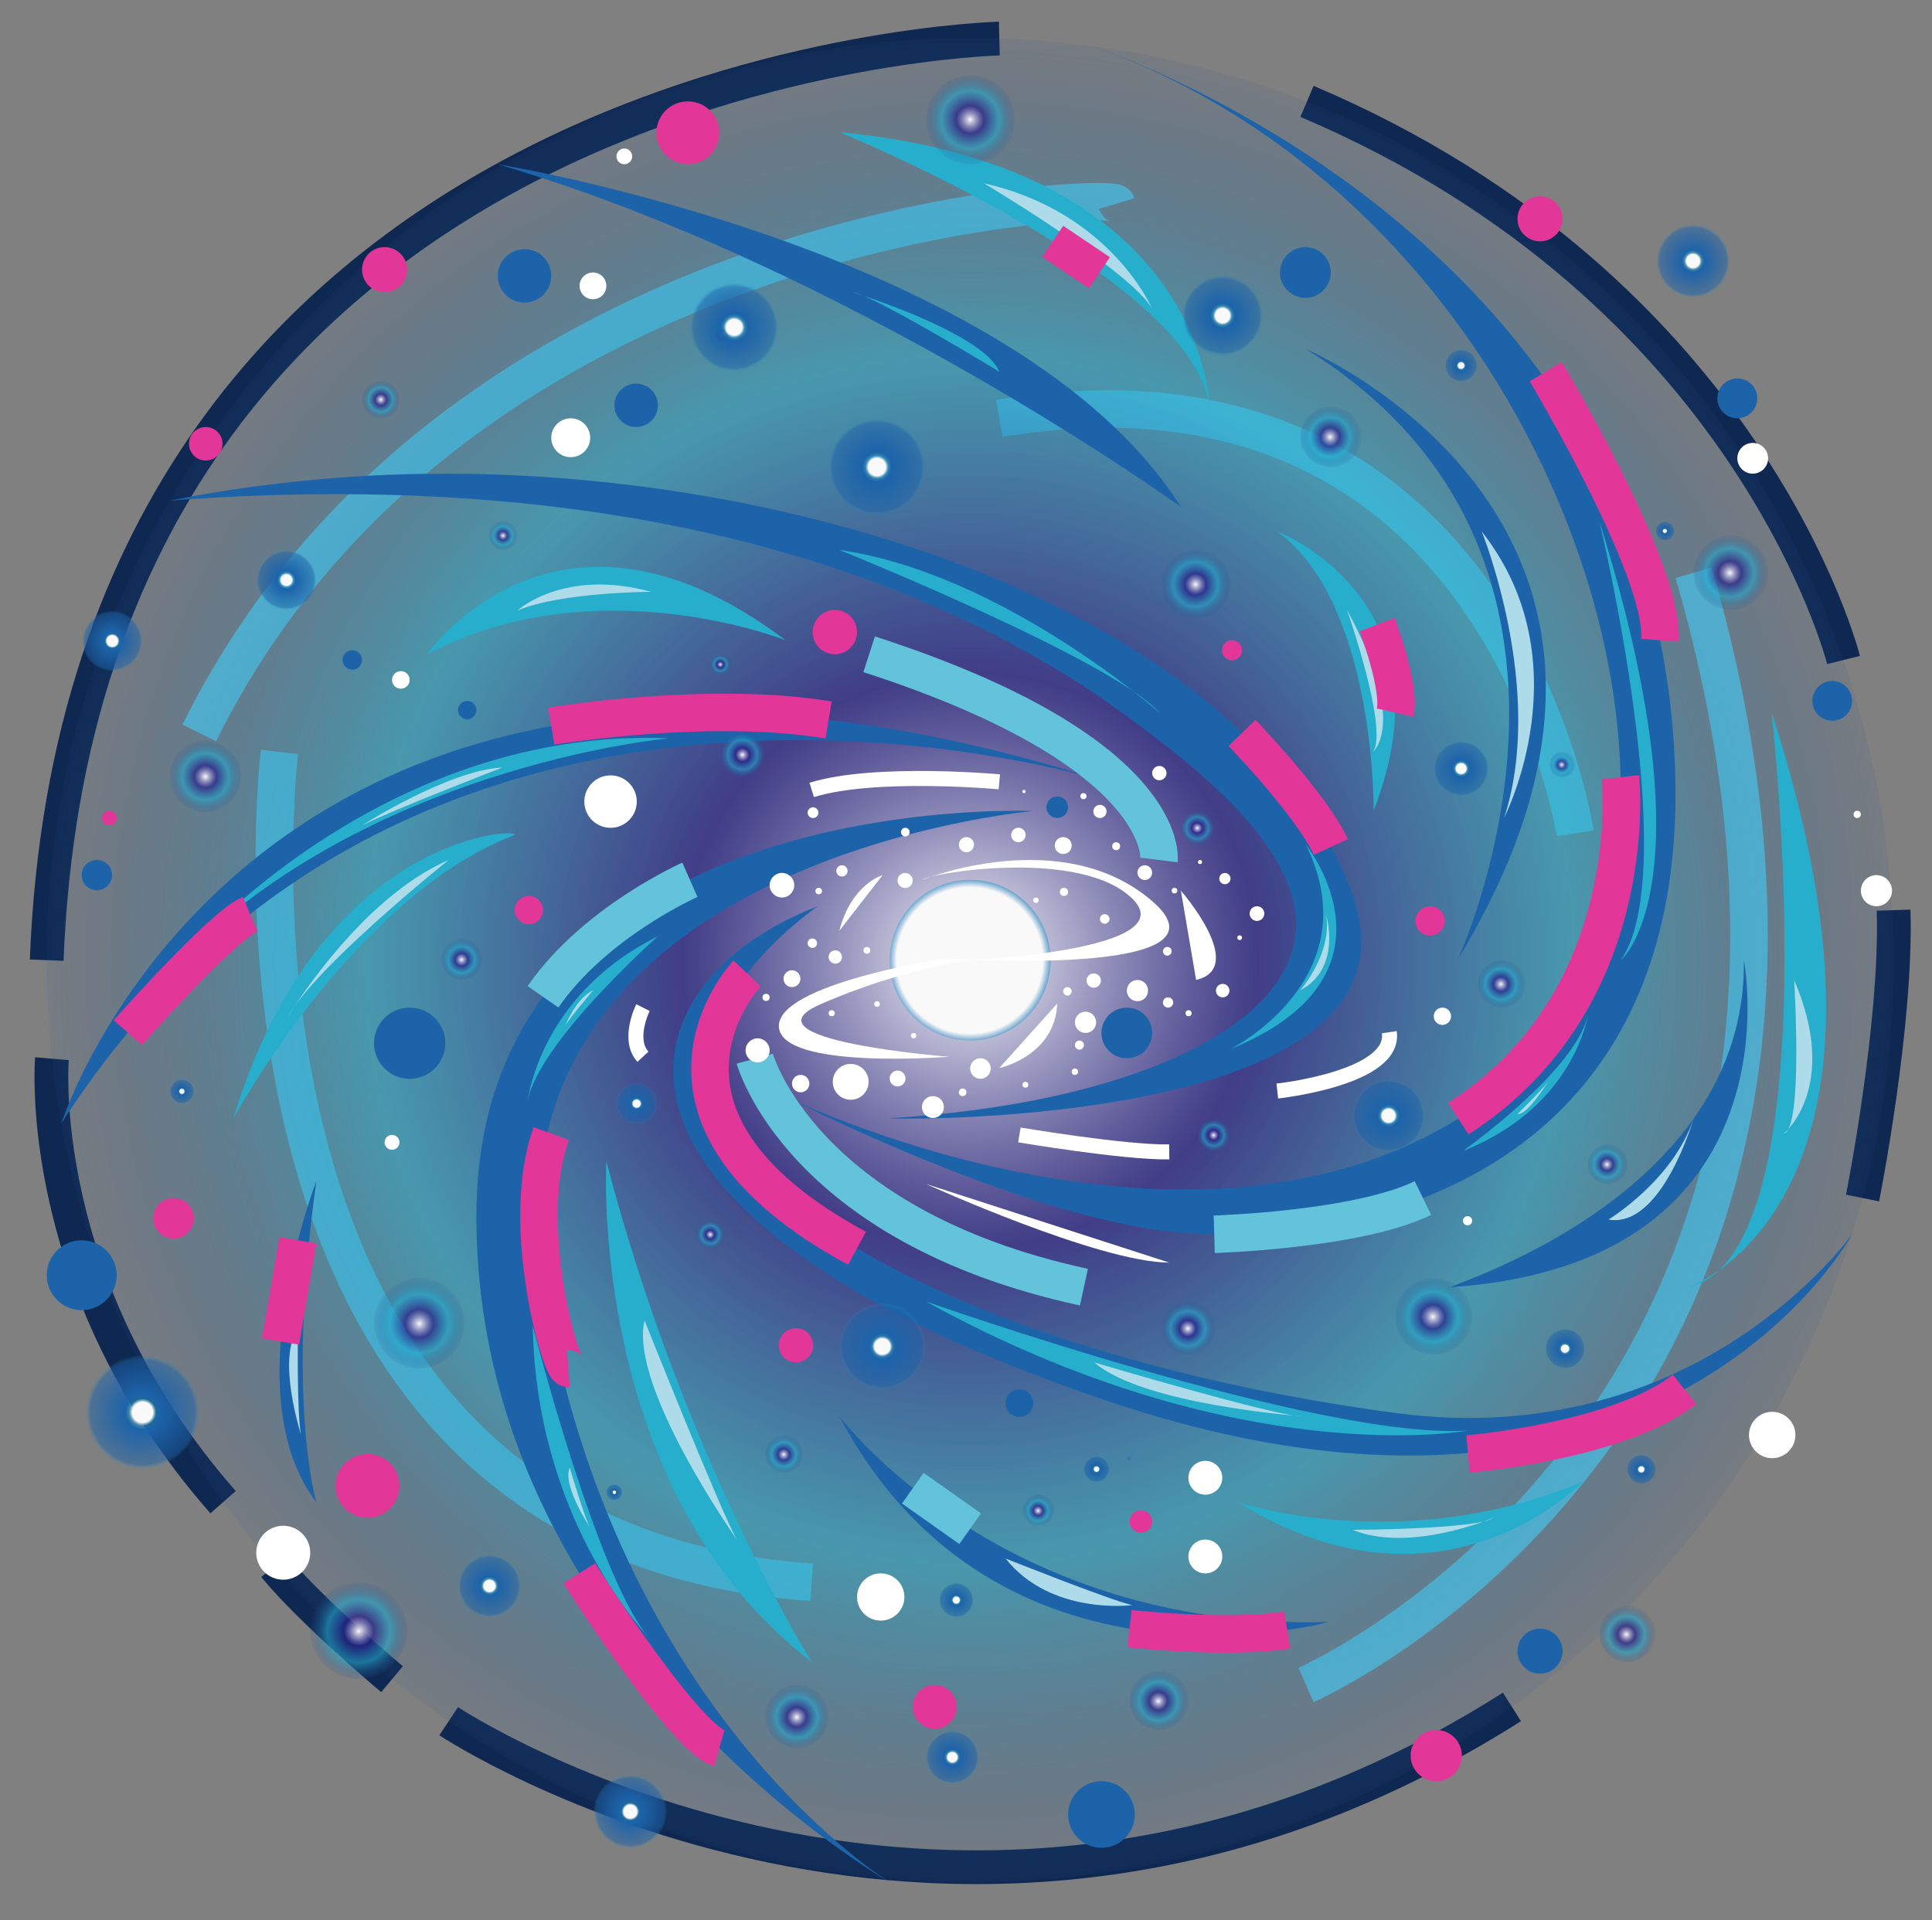<?xml version="1.0" encoding="utf-8"?>
<!-- Generator: Adobe Illustrator 27.3.1, SVG Export Plug-In . SVG Version: 6.00 Build 0)  -->
<svg version="1.1" id="Camada_1" xmlns="http://www.w3.org/2000/svg" xmlns:xlink="http://www.w3.org/1999/xlink" x="0px" y="0px"
	 viewBox="0 0 515 512" style="enable-background:new 0 0 515 512;" xml:space="preserve">
<rect x="0" y="0" width="515" height="512" fill="#808080" stroke="none"/>
<style type="text/css">
	.st0{fill:none;stroke:#0F2851;stroke-width:9;stroke-miterlimit:10;}
	.st1{fill:none;stroke:#62C3DB;stroke-width:10;stroke-miterlimit:10;}
	.st2{fill:url(#SVGID_1_);}
	.st3{fill:url(#SVGID_00000026880887118445137870000000401257299714506168_);}
	.st4{fill:#FFFFFF;}
	.st5{fill:#1D63AA;}
	.st6{fill:#27AECD;}
	.st7{fill:#ADDBEA;}
	.st8{fill:url(#SVGID_00000111191181555908256900000002431740657461233556_);}
	.st9{fill:url(#SVGID_00000139985393511329220130000014682933377064013992_);}
	.st10{fill:url(#SVGID_00000115480380274538101180000003843452518137788806_);}
	.st11{fill:url(#SVGID_00000104695425918453525640000007949600928118021040_);}
	.st12{fill:url(#SVGID_00000103967825554432116770000009189391569813506189_);}
	.st13{fill:url(#SVGID_00000183209365169163421890000003666630273610209462_);}
	.st14{fill:url(#SVGID_00000154421245997164392760000011363600359155447946_);}
	.st15{fill:url(#SVGID_00000008113418854092728780000003437408379862589068_);}
	.st16{fill:url(#SVGID_00000170995506874558575630000010662385773489434803_);}
	.st17{fill:url(#SVGID_00000034777090843721395600000005175221360358918311_);}
	.st18{fill:url(#SVGID_00000179637780805705364400000012731401970747451815_);}
	.st19{fill:url(#SVGID_00000121273454509286562530000016993966485876158089_);}
	.st20{fill:url(#SVGID_00000079461469956903095940000016601056446092713885_);}
	.st21{fill:url(#SVGID_00000093867989741282156670000005901095411524567175_);}
	.st22{fill:url(#SVGID_00000142872393457232948290000005438153488007312547_);}
	.st23{fill:url(#SVGID_00000001661685496460079690000010448813408596381111_);}
	.st24{fill:url(#SVGID_00000181047294339211112290000006063284579451377536_);}
	.st25{fill:url(#SVGID_00000068669751197401639890000016363209422040576925_);}
	.st26{fill:url(#SVGID_00000088115587098043621600000016745463789709598116_);}
	.st27{fill:url(#SVGID_00000149352102676502661740000015077171811669608119_);}
	.st28{fill:url(#SVGID_00000090981587732854126490000014776413319754821026_);}
	.st29{fill:url(#SVGID_00000108281262750432182150000011725598332641540018_);}
	.st30{fill:url(#SVGID_00000045603468973666453150000000922888051127180681_);}
	.st31{fill:url(#SVGID_00000127726194687347977580000011325068618847480195_);}
	.st32{fill:url(#SVGID_00000067206268392161716000000003117610156878073531_);}
	.st33{fill:url(#SVGID_00000164516255554231837720000017713516373830534550_);}
	.st34{fill:url(#SVGID_00000088116558250086916340000008845882603304965543_);}
	.st35{fill:url(#SVGID_00000120516553010533301190000005843016192495680915_);}
	.st36{fill:url(#SVGID_00000003089957634829576480000013131871692699528115_);}
	.st37{fill:url(#SVGID_00000107557804132254246890000017368528564657772452_);}
	.st38{fill:url(#SVGID_00000003796137306393344560000016697248315791524750_);}
	.st39{fill:url(#SVGID_00000018210013236675392250000018166665370935522183_);}
	.st40{fill:url(#SVGID_00000168108608123005616730000007963325712761794710_);}
	.st41{fill:url(#SVGID_00000021087432604667908710000000360189156239662486_);}
	.st42{fill:url(#SVGID_00000170273341105848484690000013401903914806309302_);}
	.st43{fill:url(#SVGID_00000178926288967410626550000012120501843001263771_);}
	.st44{fill:url(#SVGID_00000093857918535919686330000017920578363816036284_);}
	.st45{fill:url(#SVGID_00000069366364701806999890000011535705921886303901_);}
	.st46{fill:url(#SVGID_00000125597078493559805930000009272793615272139927_);}
	.st47{fill:url(#SVGID_00000176764502261863694370000015333222897123621553_);}
	.st48{fill:url(#SVGID_00000044888765619053873670000016168700077789370270_);}
	.st49{fill:url(#SVGID_00000101104906710049215320000015673293736742512548_);}
	.st50{fill:url(#SVGID_00000106854008924542070760000004737090525375120769_);}
	.st51{fill:url(#SVGID_00000078035298993703669820000017547448974323846803_);}
	.st52{fill:url(#SVGID_00000072975300439635876160000003945342220422859661_);}
	.st53{fill:url(#SVGID_00000014609551985988247830000006620879241168950954_);}
	.st54{fill:url(#SVGID_00000149378424523622986910000014019581727729160117_);}
	.st55{fill:url(#SVGID_00000089566003603294808700000010403090750801870521_);}
	.st56{fill:url(#SVGID_00000162346286403804445200000010307794908161869442_);}
	.st57{fill:#1D63AA;stroke:#62C3DB;stroke-width:10;stroke-miterlimit:10;}
	.st58{fill:none;stroke:#E23698;stroke-width:10;stroke-miterlimit:10;}
	.st59{fill:#E23698;}
	.st60{fill:none;stroke:#FFFFFF;stroke-width:4;stroke-miterlimit:10;}
</style>
<path class="st0" d="M496.49,319.42c0,0,9.22-46.25,8.27-76.76"/>
<path class="st0" d="M491.42,175.97c0,0-24.66-98.7-143.02-148.94"/>
<path class="st0" d="M266.38,10.28c0,0-244.61,5.82-253.93,245.72"/>
<path class="st0" d="M13.85,282.27c0,0-5.24,60.36,45.61,118.24"/>
<path class="st0" d="M119.6,458.91c0,0,135.49,90.08,283.43-3.81"/>
<path class="st0" d="M104.5,447.71c0,0-21.37-17.89-31.38-30.1"/>
<path class="st1" d="M74.5,200.49c0,0-25.42,209.94,141.87,221.37"/>
<path class="st1" d="M348.13,449.25c0,0,167.83-73.4,103.32-296.54"/>
<path class="st1" d="M419.89,222.17c0,0-19.84-132.68-153.5-110.64"/>
<path class="st1" d="M297.6,54.28c-0.91-3-176.41,3.5-244.48,141.13"/>
<radialGradient id="SVGID_1_" cx="239.474" cy="287.453" r="441.563" gradientTransform="matrix(0.557 0 0 0.557 125.112 95.959)" gradientUnits="userSpaceOnUse">
	<stop  offset="3.196674e-08" style="stop-color:#F9F9F9"/>
	<stop  offset="0.313" style="stop-color:#26208A;stop-opacity:0.7"/>
	<stop  offset="0.653" style="stop-color:#23A8CC;stop-opacity:0.6"/>
	<stop  offset="1" style="stop-color:#245190;stop-opacity:0.1"/>
</radialGradient>
<ellipse class="st2" cx="258.61" cy="256" rx="246.15" ry="245.84"/>
<radialGradient id="SVGID_00000166648288801164159930000005999774382556503961_" cx="239.474" cy="287.453" r="38.495" gradientTransform="matrix(0.557 0 0 0.557 125.112 95.959)" gradientUnits="userSpaceOnUse">
	<stop  offset="0.908" style="stop-color:#F9F9F9"/>
	<stop  offset="1" style="stop-color:#6FA6CE"/>
</radialGradient>
<ellipse style="fill:url(#SVGID_00000166648288801164159930000005999774382556503961_);" cx="258.61" cy="256" rx="21.46" ry="21.43"/>
<path class="st4" d="M253,281.75c0,0-56.04-4.37-34.44-13.92c21.6-9.56,40.05-11.83,40.05-11.83s56.99-2.64,43.33-16.29
	c-13.67-13.65-53.85-7.01-56.04-5.14c0,0,37.18-15.06,61.23,5.69s-55.22,15.27-55.22,15.27s-45.1,6.85-44.28,18.32
	C208.44,285.3,253,281.75,253,281.75z"/>
<path class="st5" d="M237.15,298.14c61.19-3.73,103.8-22.64,107.98-47.51c3.83-22.8-25.53-45.32-42.64-58.15
	c-31.54-23.64-109.06-70.26-257.32-59c16.22-3.2,39.62-6.73,67.87-7.15c96.46-1.45,209.78,33.91,243.87,103.64
	c5.59,11.43,7.19,20,5.04,28.03C350.38,301.09,233.14,298.38,237.15,298.14z"/>
<path class="st5" d="M209.4,292.4c0,0,113.58,55.7,187.94,0s24.6-233.66-106.07-280.09c0,0,140.51,45.84,154.18,177.44
	S349.77,333.9,308.22,327.89S209.4,292.4,209.4,292.4z"/>
<path class="st5" d="M132.68,43.79c0,0,138.64,22.56,182.1,91.36C314.78,135.14,226.12,71.19,132.68,43.79z"/>
<path class="st5" d="M388.59,255.78c0,0,49.75-106.99-40.46-162.68C348.13,93.1,459.12,139.98,388.59,255.78z"/>
<path class="st5" d="M218.01,241.62c0,0-47.02,31.67-21.87,64.43s95.68,60.06,176.05,70.71c80.37,10.65,121.51-47.68,121.51-47.68
	s-50.99,94.37-198.6,44.41S164.71,262.1,218.01,241.62z"/>
<path class="st5" d="M386.95,343.18c-4.09,0.29,78.73-22.84,77.91-87.18C464.86,256,480.44,336.63,386.95,343.18z"/>
<path class="st5" d="M275.42,216.23c0,0-149.26,13.11-130.39,126.96s92.13,158.66,92.13,158.66s-110.17-62.83-110.17-177.5
	S275.42,216.23,275.42,216.23z"/>
<path class="st5" d="M223.73,377.58c0,0,42.67,57.33,130.42,54.88C354.15,432.46,265.66,456.93,223.73,377.58z"/>
<path class="st5" d="M84.34,314.85c0,0-22.14,57,0,85.67C84.34,400.52,76.14,373.34,84.34,314.85z"/>
<path class="st5" d="M293.46,208.04c0,0-181.97-56.88-277.14,91.55C16.32,299.59,67.94,136.78,293.46,208.04z"/>
<path class="st6" d="M366.17,216.16c0,0,0.51-51.41-22.94-72.24c-0.88-0.79-1.8-1.53-2.75-2.22
	C340.48,141.7,388.04,159.58,366.17,216.16z"/>
<path class="st6" d="M223.73,35.22c0,0,93.79,38.22,98.71,73.17C322.44,108.39,321.3,44.5,223.73,35.22z"/>
<path class="st6" d="M209.4,170.7c0,0-50.44-20.03-95.54,3.74C113.86,174.44,148.34,124.57,209.4,170.7z"/>
<path class="st6" d="M136.82,222.78c5.57-2.14-50.85-3.05-74.63,75.47C62.19,298.25,94.18,239.16,136.82,222.78z"/>
<path class="st6" d="M161.63,309.6c0,0-5.13,87.64,54.74,133.51C216.37,443.11,182.34,389.05,161.63,309.6z"/>
<path class="st6" d="M330.09,400.52c0,0,43.19,14.74,91.85-5.46C421.94,395.06,384.31,434.47,330.09,400.52z"/>
<path class="st6" d="M472.24,190c0,0,16.4,144.18-22.14,153.19C450.1,343.19,514.88,321.02,472.24,190z"/>
<path class="st6" d="M389.96,306.87c0,0,30.07-21.3,33.35-36.31C423.31,270.56,419.75,295.13,389.96,306.87z"/>
<path class="st6" d="M426.32,138.97c0,0,22.41,93.19,5.74,117.03C432.05,256,456.66,235.89,426.32,138.97z"/>
<path class="st6" d="M328.01,279.71c0,0,37.48-18.84,20.12-54.47C348.13,225.24,376.09,260.05,328.01,279.71z"/>
<path class="st6" d="M223.73,146.61c0,0,73.01,29.44,85.31,43.39C309.04,190,267.38,152.94,223.73,146.61z"/>
<path class="st6" d="M266.38,99.11c0,0-33.79-20.57-39.08-21.2C227.31,77.9,262.18,88.73,266.38,99.11z"/>
<path class="st6" d="M246.84,347.01c0,0,105.09,37.06,144.48,34.4C391.32,381.41,330.09,392.87,246.84,347.01z"/>
<path class="st6" d="M175.37,249.63c0,0-34.08,30.21-34.99,45.69C140.38,295.31,142.56,266.01,175.37,249.63z"/>
<path class="st6" d="M142.02,353.56c0,0,17.94,70.22,31.89,84.09C173.91,437.65,142.93,406.8,142.02,353.56z"/>
<path class="st6" d="M178.37,196.85c0,0-73.81,6.55-125.2,54.06C53.17,250.9,103.76,193.75,178.37,196.85z"/>
<path class="st7" d="M173.59,157.8c0,0-23.78-0.01-35.67,4.98C137.92,162.78,150.22,151.39,173.59,157.8z"/>
<path class="st7" d="M119.6,229.29c0,0-35.54,28.31-43.05,42.09C76.55,271.38,95.54,239.61,119.6,229.29z"/>
<path class="st7" d="M133.95,204.63c0,0-28.7,11.06-37.45,15.43C96.5,220.05,119.6,205.31,133.95,204.63z"/>
<path class="st7" d="M158.21,263.94c0,0-6.15,7.17-7.45,9.42C150.76,273.36,153.34,266.39,158.21,263.94z"/>
<path class="st7" d="M171.81,352.06c0,0,20.06,50.38,24.6,58.43C196.42,410.48,167.58,369.67,171.81,352.06z"/>
<path class="st7" d="M151.86,391.3c0,0,4.37,14.67,5.47,16.04C157.32,407.34,149.81,396.08,151.86,391.3z"/>
<path class="st7" d="M79.42,354.38c0,0-0.34,22.46,0.82,28.12C80.24,382.5,73.68,362.16,79.42,354.38z"/>
<path class="st7" d="M268.04,415.53c0,0,28.43,11.33,33.76,12.42C301.8,427.96,280.2,430.82,268.04,415.53z"/>
<path class="st7" d="M360.57,407.89c0,0,33.61-0.16,37.45-3.21C398.02,404.68,375.88,414.17,360.57,407.89z"/>
<path class="st7" d="M428.77,325.16c0,0,17.21-10.42,22.68-26.91C451.45,298.25,442.99,327.62,428.77,325.16z"/>
<path class="st7" d="M478.25,261.28c0,0,2.46,39.59-2.73,40.95C475.52,302.23,490.55,289.95,478.25,261.28z"/>
<path class="st7" d="M404.5,297.01c0,0,7.99-7.75,8.65-9.39C413.15,287.62,407.2,297.48,404.5,297.01z"/>
<path class="st7" d="M291.68,363.25c0,0,49,14.56,55.22,14.33C346.9,377.58,304.8,374.58,291.68,363.25z"/>
<path class="st7" d="M346.63,264.01c0,0,8.68-9.9,6.83-20.27C353.46,243.74,357.9,258.07,346.63,264.01z"/>
<path class="st7" d="M359.07,162.63c0,0,11.12,31.76,6.93,37.86C365.99,200.49,375.38,192.66,359.07,162.63z"/>
<path class="st7" d="M394.97,141.7c0,0,17.08,42.05,6.01,76.26C400.98,217.96,422.3,176.46,394.97,141.7z"/>
<path class="st7" d="M262.3,48.87c0,0,39.55,23.66,44.83,33.49C307.13,82.36,296.19,56.51,262.3,48.87z"/>
<radialGradient id="SVGID_00000072996111841007447620000012668487789722482052_" cx="272.166" cy="550.872" r="7.443" gradientTransform="matrix(0.557 0 0 0.557 125.112 95.959)" gradientUnits="userSpaceOnUse">
	<stop  offset="3.196674e-08" style="stop-color:#F9F9F9"/>
	<stop  offset="0.313" style="stop-color:#26208A;stop-opacity:0.7"/>
	<stop  offset="0.653" style="stop-color:#23A8CC;stop-opacity:0.6"/>
	<stop  offset="1" style="stop-color:#245190;stop-opacity:0.1"/>
</radialGradient>
<ellipse style="fill:url(#SVGID_00000072996111841007447620000012668487789722482052_);" cx="276.83" cy="402.66" rx="4.15" ry="4.14"/>
<radialGradient id="SVGID_00000051358271719899679950000007680579681084815492_" cx="315.682" cy="525.954" r="1.267" gradientTransform="matrix(0.557 0 0 0.557 125.112 95.959)" gradientUnits="userSpaceOnUse">
	<stop  offset="3.196674e-08" style="stop-color:#F9F9F9"/>
	<stop  offset="0.313" style="stop-color:#26208A;stop-opacity:0.7"/>
	<stop  offset="0.653" style="stop-color:#23A8CC;stop-opacity:0.6"/>
	<stop  offset="1" style="stop-color:#245190;stop-opacity:0.1"/>
</radialGradient>
<circle style="fill:url(#SVGID_00000051358271719899679950000007680579681084815492_);" cx="301.09" cy="388.79" r="0.71"/>
<radialGradient id="SVGID_00000118376903234339477920000005141464402293500590_" cx="343.837" cy="463.661" r="12.75" gradientTransform="matrix(0.557 0 0 0.557 125.112 95.959)" gradientUnits="userSpaceOnUse">
	<stop  offset="3.196674e-08" style="stop-color:#F9F9F9"/>
	<stop  offset="0.313" style="stop-color:#26208A;stop-opacity:0.7"/>
	<stop  offset="0.653" style="stop-color:#23A8CC;stop-opacity:0.6"/>
	<stop  offset="1" style="stop-color:#245190;stop-opacity:0.1"/>
</radialGradient>
<ellipse style="fill:url(#SVGID_00000118376903234339477920000005141464402293500590_);" cx="316.79" cy="354.1" rx="7.11" ry="7.1"/>
<radialGradient id="SVGID_00000053536484254901421110000010214382484582798491_" cx="150.486" cy="523.944" r="8.957" gradientTransform="matrix(0.557 0 0 0.557 125.112 95.959)" gradientUnits="userSpaceOnUse">
	<stop  offset="3.196674e-08" style="stop-color:#F9F9F9"/>
	<stop  offset="0.313" style="stop-color:#26208A;stop-opacity:0.7"/>
	<stop  offset="0.653" style="stop-color:#23A8CC;stop-opacity:0.6"/>
	<stop  offset="1" style="stop-color:#245190;stop-opacity:0.1"/>
</radialGradient>
<ellipse style="fill:url(#SVGID_00000053536484254901421110000010214382484582798491_);" cx="209" cy="387.67" rx="4.99" ry="4.99"/>
<radialGradient id="SVGID_00000106849847464516035260000008858749144576468616_" cx="115.277" cy="418.682" r="6.738" gradientTransform="matrix(0.557 0 0 0.557 125.112 95.959)" gradientUnits="userSpaceOnUse">
	<stop  offset="3.196674e-08" style="stop-color:#F9F9F9"/>
	<stop  offset="0.313" style="stop-color:#26208A;stop-opacity:0.7"/>
	<stop  offset="0.653" style="stop-color:#23A8CC;stop-opacity:0.6"/>
	<stop  offset="1" style="stop-color:#245190;stop-opacity:0.1"/>
</radialGradient>
<ellipse style="fill:url(#SVGID_00000106849847464516035260000008858749144576468616_);" cx="189.37" cy="329.06" rx="3.76" ry="3.75"/>
<radialGradient id="SVGID_00000178892760535327370690000005837477084358798474_" cx="329.76" cy="642.015" r="14.078" gradientTransform="matrix(0.557 0 0 0.557 125.112 95.959)" gradientUnits="userSpaceOnUse">
	<stop  offset="3.196674e-08" style="stop-color:#F9F9F9"/>
	<stop  offset="0.313" style="stop-color:#26208A;stop-opacity:0.7"/>
	<stop  offset="0.653" style="stop-color:#23A8CC;stop-opacity:0.6"/>
	<stop  offset="1" style="stop-color:#245190;stop-opacity:0.1"/>
</radialGradient>
<ellipse style="fill:url(#SVGID_00000178892760535327370690000005837477084358798474_);" cx="308.94" cy="453.4" rx="7.85" ry="7.84"/>
<radialGradient id="SVGID_00000154387873285251037940000005244072709433229759_" cx="156.663" cy="649.692" r="15.134" gradientTransform="matrix(0.557 0 0 0.557 125.112 95.959)" gradientUnits="userSpaceOnUse">
	<stop  offset="3.196674e-08" style="stop-color:#F9F9F9"/>
	<stop  offset="0.313" style="stop-color:#26208A;stop-opacity:0.7"/>
	<stop  offset="0.653" style="stop-color:#23A8CC;stop-opacity:0.6"/>
	<stop  offset="1" style="stop-color:#245190;stop-opacity:0.1"/>
</radialGradient>
<ellipse style="fill:url(#SVGID_00000154387873285251037940000005244072709433229759_);" cx="212.44" cy="457.68" rx="8.44" ry="8.43"/>
<radialGradient id="SVGID_00000000917564715220854160000008780517855967319191_" cx="-23.926" cy="461.291" r="21.658" gradientTransform="matrix(0.557 0 0 0.557 125.112 95.959)" gradientUnits="userSpaceOnUse">
	<stop  offset="3.196674e-08" style="stop-color:#F9F9F9"/>
	<stop  offset="0.313" style="stop-color:#26208A;stop-opacity:0.7"/>
	<stop  offset="0.653" style="stop-color:#23A8CC;stop-opacity:0.6"/>
	<stop  offset="1" style="stop-color:#245190;stop-opacity:0.1"/>
</radialGradient>
<ellipse style="fill:url(#SVGID_00000000917564715220854160000008780517855967319191_);" cx="111.77" cy="352.79" rx="12.07" ry="12.06"/>
<radialGradient id="SVGID_00000025422124175884737230000015370541463463948466_" cx="-3.736" cy="287.105" r="9.829" gradientTransform="matrix(0.557 0 0 0.557 125.112 95.959)" gradientUnits="userSpaceOnUse">
	<stop  offset="3.196674e-08" style="stop-color:#F9F9F9"/>
	<stop  offset="0.313" style="stop-color:#26208A;stop-opacity:0.7"/>
	<stop  offset="0.653" style="stop-color:#23A8CC;stop-opacity:0.6"/>
	<stop  offset="1" style="stop-color:#245190;stop-opacity:0.1"/>
</radialGradient>
<ellipse style="fill:url(#SVGID_00000025422124175884737230000015370541463463948466_);" cx="123.03" cy="255.81" rx="5.48" ry="5.47"/>
<radialGradient id="SVGID_00000081618723301722642280000009883333882705881013_" cx="130.707" cy="189.017" r="10.822" gradientTransform="matrix(0.557 0 0 0.557 125.112 95.959)" gradientUnits="userSpaceOnUse">
	<stop  offset="3.196674e-08" style="stop-color:#F9F9F9"/>
	<stop  offset="0.313" style="stop-color:#26208A;stop-opacity:0.7"/>
	<stop  offset="0.653" style="stop-color:#23A8CC;stop-opacity:0.6"/>
	<stop  offset="1" style="stop-color:#245190;stop-opacity:0.1"/>
</radialGradient>
<ellipse style="fill:url(#SVGID_00000081618723301722642280000009883333882705881013_);" cx="197.98" cy="201.2" rx="6.03" ry="6.03"/>
<radialGradient id="SVGID_00000008142955165337073980000017328643826126479770_" cx="348.394" cy="224.051" r="8.153" gradientTransform="matrix(0.557 0 0 0.557 125.112 95.959)" gradientUnits="userSpaceOnUse">
	<stop  offset="3.196674e-08" style="stop-color:#F9F9F9"/>
	<stop  offset="0.313" style="stop-color:#26208A;stop-opacity:0.7"/>
	<stop  offset="0.653" style="stop-color:#23A8CC;stop-opacity:0.6"/>
	<stop  offset="1" style="stop-color:#245190;stop-opacity:0.1"/>
</radialGradient>
<ellipse style="fill:url(#SVGID_00000008142955165337073980000017328643826126479770_);" cx="319.33" cy="220.7" rx="4.54" ry="4.54"/>
<radialGradient id="SVGID_00000012449915557861033850000007358332489043964809_" cx="493.647" cy="298.814" r="11.36" gradientTransform="matrix(0.557 0 0 0.557 125.112 95.959)" gradientUnits="userSpaceOnUse">
	<stop  offset="3.196674e-08" style="stop-color:#F9F9F9"/>
	<stop  offset="0.313" style="stop-color:#26208A;stop-opacity:0.7"/>
	<stop  offset="0.653" style="stop-color:#23A8CC;stop-opacity:0.6"/>
	<stop  offset="1" style="stop-color:#245190;stop-opacity:0.1"/>
</radialGradient>
<ellipse style="fill:url(#SVGID_00000012449915557861033850000007358332489043964809_);" cx="400.3" cy="262.32" rx="6.33" ry="6.32"/>
<radialGradient id="SVGID_00000058551768051588417200000012731003759305333948_" cx="461.135" cy="458.022" r="18.389" gradientTransform="matrix(0.557 0 0 0.557 125.112 95.959)" gradientUnits="userSpaceOnUse">
	<stop  offset="3.196674e-08" style="stop-color:#F9F9F9"/>
	<stop  offset="0.313" style="stop-color:#26208A;stop-opacity:0.7"/>
	<stop  offset="0.653" style="stop-color:#23A8CC;stop-opacity:0.6"/>
	<stop  offset="1" style="stop-color:#245190;stop-opacity:0.1"/>
</radialGradient>
<ellipse style="fill:url(#SVGID_00000058551768051588417200000012731003759305333948_);" cx="382.17" cy="350.96" rx="10.25" ry="10.24"/>
<radialGradient id="SVGID_00000093885378079293996620000004769605152946906022_" cx="-126.307" cy="199.469" r="17.119" gradientTransform="matrix(0.557 0 0 0.557 125.112 95.959)" gradientUnits="userSpaceOnUse">
	<stop  offset="3.196674e-08" style="stop-color:#F9F9F9"/>
	<stop  offset="0.313" style="stop-color:#26208A;stop-opacity:0.7"/>
	<stop  offset="0.653" style="stop-color:#23A8CC;stop-opacity:0.6"/>
	<stop  offset="1" style="stop-color:#245190;stop-opacity:0.1"/>
</radialGradient>
<ellipse style="fill:url(#SVGID_00000093885378079293996620000004769605152946906022_);" cx="54.7" cy="207.01" rx="9.54" ry="9.53"/>
<radialGradient id="SVGID_00000067954035247891335850000018233963763385247902_" cx="120.116" cy="145.799" r="4.839" gradientTransform="matrix(0.557 0 0 0.557 125.112 95.959)" gradientUnits="userSpaceOnUse">
	<stop  offset="3.196674e-08" style="stop-color:#F9F9F9"/>
	<stop  offset="0.313" style="stop-color:#26208A;stop-opacity:0.7"/>
	<stop  offset="0.653" style="stop-color:#23A8CC;stop-opacity:0.6"/>
	<stop  offset="1" style="stop-color:#245190;stop-opacity:0.1"/>
</radialGradient>
<ellipse style="fill:url(#SVGID_00000067954035247891335850000018233963763385247902_);" cx="192.07" cy="177.13" rx="2.7" ry="2.69"/>
<radialGradient id="SVGID_00000045586416670965099480000008756087592324786817_" cx="16.103" cy="84.111" r="6.865" gradientTransform="matrix(0.557 0 0 0.557 125.112 95.959)" gradientUnits="userSpaceOnUse">
	<stop  offset="3.196674e-08" style="stop-color:#F9F9F9"/>
	<stop  offset="0.313" style="stop-color:#26208A;stop-opacity:0.7"/>
	<stop  offset="0.653" style="stop-color:#23A8CC;stop-opacity:0.6"/>
	<stop  offset="1" style="stop-color:#245190;stop-opacity:0.1"/>
</radialGradient>
<ellipse style="fill:url(#SVGID_00000045586416670965099480000008756087592324786817_);" cx="134.09" cy="142.79" rx="3.83" ry="3.82"/>
<radialGradient id="SVGID_00000124850592212482432240000016223910774271177892_" cx="121.166" cy="-11.88" r="6.743" gradientTransform="matrix(0.557 0 0 0.557 125.112 95.959)" gradientUnits="userSpaceOnUse">
	<stop  offset="3.196674e-08" style="stop-color:#F9F9F9"/>
	<stop  offset="0.313" style="stop-color:#26208A;stop-opacity:0.7"/>
	<stop  offset="0.653" style="stop-color:#23A8CC;stop-opacity:0.6"/>
	<stop  offset="1" style="stop-color:#245190;stop-opacity:0.1"/>
</radialGradient>
<ellipse style="fill:url(#SVGID_00000124850592212482432240000016223910774271177892_);" cx="192.66" cy="89.35" rx="3.76" ry="3.75"/>
<radialGradient id="SVGID_00000029732656735336849320000017629990370452768676_" cx="347.531" cy="107.419" r="16.443" gradientTransform="matrix(0.557 0 0 0.557 125.112 95.959)" gradientUnits="userSpaceOnUse">
	<stop  offset="3.196674e-08" style="stop-color:#F9F9F9"/>
	<stop  offset="0.313" style="stop-color:#26208A;stop-opacity:0.7"/>
	<stop  offset="0.653" style="stop-color:#23A8CC;stop-opacity:0.6"/>
	<stop  offset="1" style="stop-color:#245190;stop-opacity:0.1"/>
</radialGradient>
<ellipse style="fill:url(#SVGID_00000029732656735336849320000017629990370452768676_);" cx="318.84" cy="155.77" rx="9.17" ry="9.15"/>
<radialGradient id="SVGID_00000090254258081026788060000008786163811368842673_" cx="411.927" cy="36.881" r="14.557" gradientTransform="matrix(0.557 0 0 0.557 125.112 95.959)" gradientUnits="userSpaceOnUse">
	<stop  offset="3.196674e-08" style="stop-color:#F9F9F9"/>
	<stop  offset="0.313" style="stop-color:#26208A;stop-opacity:0.7"/>
	<stop  offset="0.653" style="stop-color:#23A8CC;stop-opacity:0.6"/>
	<stop  offset="1" style="stop-color:#245190;stop-opacity:0.1"/>
</radialGradient>
<ellipse style="fill:url(#SVGID_00000090254258081026788060000008786163811368842673_);" cx="354.74" cy="116.49" rx="8.12" ry="8.1"/>
<radialGradient id="SVGID_00000136387797798538239480000008973109694007296650_" cx="-42.374" cy="19.013" r="8.949" gradientTransform="matrix(0.557 0 0 0.557 125.112 95.959)" gradientUnits="userSpaceOnUse">
	<stop  offset="3.196674e-08" style="stop-color:#F9F9F9"/>
	<stop  offset="0.313" style="stop-color:#26208A;stop-opacity:0.7"/>
	<stop  offset="0.653" style="stop-color:#23A8CC;stop-opacity:0.6"/>
	<stop  offset="1" style="stop-color:#245190;stop-opacity:0.1"/>
</radialGradient>
<ellipse style="fill:url(#SVGID_00000136387797798538239480000008973109694007296650_);" cx="101.49" cy="106.55" rx="4.99" ry="4.98"/>
<radialGradient id="SVGID_00000108272298318548663210000005077765509539094717_" cx="239.675" cy="-115.011" r="21.302" gradientTransform="matrix(0.557 0 0 0.557 125.112 95.959)" gradientUnits="userSpaceOnUse">
	<stop  offset="3.196674e-08" style="stop-color:#F9F9F9"/>
	<stop  offset="0.313" style="stop-color:#26208A;stop-opacity:0.7"/>
	<stop  offset="0.653" style="stop-color:#23A8CC;stop-opacity:0.6"/>
	<stop  offset="1" style="stop-color:#245190;stop-opacity:0.1"/>
</radialGradient>
<ellipse style="fill:url(#SVGID_00000108272298318548663210000005077765509539094717_);" cx="258.72" cy="31.93" rx="11.88" ry="11.86"/>
<radialGradient id="SVGID_00000046335440303715311890000009815637607835192227_" cx="522.743" cy="193.792" r="6.048" gradientTransform="matrix(0.557 0 0 0.557 125.112 95.959)" gradientUnits="userSpaceOnUse">
	<stop  offset="3.196674e-08" style="stop-color:#F9F9F9"/>
	<stop  offset="0.313" style="stop-color:#26208A;stop-opacity:0.7"/>
	<stop  offset="0.653" style="stop-color:#23A8CC;stop-opacity:0.6"/>
	<stop  offset="1" style="stop-color:#245190;stop-opacity:0.1"/>
</radialGradient>
<ellipse style="fill:url(#SVGID_00000046335440303715311890000009815637607835192227_);" cx="416.52" cy="203.85" rx="3.37" ry="3.37"/>
<radialGradient id="SVGID_00000069394929236848196210000012117174857265648295_" cx="356.184" cy="371.131" r="7.79" gradientTransform="matrix(0.557 0 0 0.557 125.112 95.959)" gradientUnits="userSpaceOnUse">
	<stop  offset="3.196674e-08" style="stop-color:#F9F9F9"/>
	<stop  offset="0.313" style="stop-color:#26208A;stop-opacity:0.7"/>
	<stop  offset="0.653" style="stop-color:#23A8CC;stop-opacity:0.6"/>
	<stop  offset="1" style="stop-color:#245190;stop-opacity:0.1"/>
</radialGradient>
<ellipse style="fill:url(#SVGID_00000069394929236848196210000012117174857265648295_);" cx="323.67" cy="302.59" rx="4.34" ry="4.34"/>
<radialGradient id="SVGID_00000057866011257237518490000002028547262177783435_" cx="544.416" cy="385.134" r="9.495" gradientTransform="matrix(0.557 0 0 0.557 125.112 95.959)" gradientUnits="userSpaceOnUse">
	<stop  offset="3.196674e-08" style="stop-color:#F9F9F9"/>
	<stop  offset="0.313" style="stop-color:#26208A;stop-opacity:0.7"/>
	<stop  offset="0.653" style="stop-color:#23A8CC;stop-opacity:0.6"/>
	<stop  offset="1" style="stop-color:#245190;stop-opacity:0.1"/>
</radialGradient>
<ellipse style="fill:url(#SVGID_00000057866011257237518490000002028547262177783435_);" cx="428.6" cy="310.38" rx="5.29" ry="5.29"/>
<radialGradient id="SVGID_00000062175926350080640510000005854030371505796741_" cx="603.231" cy="101.928" r="17.817" gradientTransform="matrix(0.557 0 0 0.557 125.112 95.959)" gradientUnits="userSpaceOnUse">
	<stop  offset="3.196674e-08" style="stop-color:#F9F9F9"/>
	<stop  offset="0.313" style="stop-color:#26208A;stop-opacity:0.7"/>
	<stop  offset="0.653" style="stop-color:#23A8CC;stop-opacity:0.6"/>
	<stop  offset="1" style="stop-color:#245190;stop-opacity:0.1"/>
</radialGradient>
<ellipse style="fill:url(#SVGID_00000062175926350080640510000005854030371505796741_);" cx="461.39" cy="152.71" rx="9.93" ry="9.92"/>
<radialGradient id="SVGID_00000126311391735940152130000017054638853966380223_" cx="553.737" cy="610.107" r="13.416" gradientTransform="matrix(0.557 0 0 0.557 125.112 95.959)" gradientUnits="userSpaceOnUse">
	<stop  offset="3.196674e-08" style="stop-color:#F9F9F9"/>
	<stop  offset="0.313" style="stop-color:#26208A;stop-opacity:0.7"/>
	<stop  offset="0.653" style="stop-color:#23A8CC;stop-opacity:0.6"/>
	<stop  offset="1" style="stop-color:#245190;stop-opacity:0.1"/>
</radialGradient>
<ellipse style="fill:url(#SVGID_00000126311391735940152130000017054638853966380223_);" cx="433.8" cy="435.64" rx="7.48" ry="7.47"/>
<radialGradient id="SVGID_00000026843753417725947590000012208743056155067582_" cx="-52.917" cy="608.514" r="23.17" gradientTransform="matrix(0.557 0 0 0.557 125.112 95.959)" gradientUnits="userSpaceOnUse">
	<stop  offset="3.196674e-08" style="stop-color:#F9F9F9"/>
	<stop  offset="0.313" style="stop-color:#26208A;stop-opacity:0.7"/>
	<stop  offset="0.653" style="stop-color:#23A8CC;stop-opacity:0.6"/>
	<stop  offset="1" style="stop-color:#245190;stop-opacity:0.1"/>
</radialGradient>
<ellipse style="fill:url(#SVGID_00000026843753417725947590000012208743056155067582_);" cx="95.61" cy="434.75" rx="12.92" ry="12.9"/>
<radialGradient id="SVGID_00000070092869327895536630000011792927858676573884_" cx="195.085" cy="51.251" r="23.288" gradientTransform="matrix(0.557 0 0 0.557 125.112 95.959)" gradientUnits="userSpaceOnUse">
	<stop  offset="0.179" style="stop-color:#F9F9F9"/>
	<stop  offset="0.242" style="stop-color:#2081B4;stop-opacity:0.7"/>
	<stop  offset="0.3" style="stop-color:#1D63AA"/>
	<stop  offset="0.917" style="stop-color:#1D63AA;stop-opacity:0.5"/>
	<stop  offset="1" style="stop-color:#2795C1;stop-opacity:0"/>
</radialGradient>
<ellipse style="fill:url(#SVGID_00000070092869327895536630000011792927858676573884_);" cx="233.86" cy="124.49" rx="12.98" ry="12.97"/>
<radialGradient id="SVGID_00000005244639083390763870000016982800942317257900_" cx="973.782" cy="-248.699" r="23.288" gradientTransform="matrix(0.463 0 0 0.462 -124.972 199.043)" gradientUnits="userSpaceOnUse">
	<stop  offset="0.179" style="stop-color:#F9F9F9"/>
	<stop  offset="0.242" style="stop-color:#2081B4;stop-opacity:0.7"/>
	<stop  offset="0.3" style="stop-color:#1D63AA"/>
	<stop  offset="0.917" style="stop-color:#1D63AA;stop-opacity:0.5"/>
	<stop  offset="1" style="stop-color:#2795C1;stop-opacity:0"/>
</radialGradient>
<ellipse style="fill:url(#SVGID_00000005244639083390763870000016982800942317257900_);" cx="325.81" cy="84.06" rx="10.78" ry="10.77"/>
<radialGradient id="SVGID_00000145769310605991941200000009615225606162873480_" cx="474.604" cy="2.708" r="7.846" gradientTransform="matrix(0.557 0 0 0.557 125.112 95.959)" gradientUnits="userSpaceOnUse">
	<stop  offset="0.179" style="stop-color:#F9F9F9"/>
	<stop  offset="0.242" style="stop-color:#2081B4;stop-opacity:0.7"/>
	<stop  offset="0.3" style="stop-color:#1D63AA"/>
	<stop  offset="0.917" style="stop-color:#1D63AA;stop-opacity:0.5"/>
	<stop  offset="1" style="stop-color:#2795C1;stop-opacity:0"/>
</radialGradient>
<ellipse style="fill:url(#SVGID_00000145769310605991941200000009615225606162873480_);" cx="389.68" cy="97.47" rx="4.37" ry="4.37"/>
<radialGradient id="SVGID_00000058562897528536668440000016238113188982025131_" cx="572.124" cy="81.869" r="4.623" gradientTransform="matrix(0.557 0 0 0.557 125.112 95.959)" gradientUnits="userSpaceOnUse">
	<stop  offset="0.179" style="stop-color:#F9F9F9"/>
	<stop  offset="0.242" style="stop-color:#2081B4;stop-opacity:0.7"/>
	<stop  offset="0.3" style="stop-color:#1D63AA"/>
	<stop  offset="0.917" style="stop-color:#1D63AA;stop-opacity:0.5"/>
	<stop  offset="1" style="stop-color:#2795C1;stop-opacity:0"/>
</radialGradient>
<ellipse style="fill:url(#SVGID_00000058562897528536668440000016238113188982025131_);" cx="444.04" cy="141.54" rx="2.58" ry="2.57"/>
<radialGradient id="SVGID_00000111156390525820994280000014663055473717575099_" cx="474.642" cy="195.627" r="13.278" gradientTransform="matrix(0.557 0 0 0.557 125.112 95.959)" gradientUnits="userSpaceOnUse">
	<stop  offset="0.179" style="stop-color:#F9F9F9"/>
	<stop  offset="0.242" style="stop-color:#2081B4;stop-opacity:0.7"/>
	<stop  offset="0.3" style="stop-color:#1D63AA"/>
	<stop  offset="0.917" style="stop-color:#1D63AA;stop-opacity:0.5"/>
	<stop  offset="1" style="stop-color:#2795C1;stop-opacity:0"/>
</radialGradient>
<ellipse style="fill:url(#SVGID_00000111156390525820994280000014663055473717575099_);" cx="389.7" cy="204.88" rx="7.4" ry="7.39"/>
<radialGradient id="SVGID_00000059287688661994130040000003575836833665961655_" cx="439.887" cy="361.763" r="17.508" gradientTransform="matrix(0.557 0 0 0.557 125.112 95.959)" gradientUnits="userSpaceOnUse">
	<stop  offset="0.179" style="stop-color:#F9F9F9"/>
	<stop  offset="0.242" style="stop-color:#2081B4;stop-opacity:0.7"/>
	<stop  offset="0.3" style="stop-color:#1D63AA"/>
	<stop  offset="0.917" style="stop-color:#1D63AA;stop-opacity:0.5"/>
	<stop  offset="1" style="stop-color:#2795C1;stop-opacity:0"/>
</radialGradient>
<ellipse style="fill:url(#SVGID_00000059287688661994130040000003575836833665961655_);" cx="370.33" cy="297.37" rx="9.76" ry="9.75"/>
<radialGradient id="SVGID_00000163751745092076523460000014785737686183254960_" cx="524.368" cy="473.306" r="9.644" gradientTransform="matrix(0.557 0 0 0.557 125.112 95.959)" gradientUnits="userSpaceOnUse">
	<stop  offset="0.179" style="stop-color:#F9F9F9"/>
	<stop  offset="0.242" style="stop-color:#2081B4;stop-opacity:0.7"/>
	<stop  offset="0.3" style="stop-color:#1D63AA"/>
	<stop  offset="0.917" style="stop-color:#1D63AA;stop-opacity:0.5"/>
	<stop  offset="1" style="stop-color:#2795C1;stop-opacity:0"/>
</radialGradient>
<ellipse style="fill:url(#SVGID_00000163751745092076523460000014785737686183254960_);" cx="417.42" cy="359.47" rx="5.38" ry="5.37"/>
<radialGradient id="SVGID_00000116226240231262147960000010258716821800096163_" cx="560.865" cy="531.071" r="7.127" gradientTransform="matrix(0.557 0 0 0.557 125.112 95.959)" gradientUnits="userSpaceOnUse">
	<stop  offset="0.179" style="stop-color:#F9F9F9"/>
	<stop  offset="0.242" style="stop-color:#2081B4;stop-opacity:0.7"/>
	<stop  offset="0.3" style="stop-color:#1D63AA"/>
	<stop  offset="0.917" style="stop-color:#1D63AA;stop-opacity:0.5"/>
	<stop  offset="1" style="stop-color:#2795C1;stop-opacity:0"/>
</radialGradient>
<ellipse style="fill:url(#SVGID_00000116226240231262147960000010258716821800096163_);" cx="437.77" cy="391.64" rx="3.97" ry="3.97"/>
<radialGradient id="SVGID_00000127030245565097262560000015503780484519312831_" cx="300.146" cy="530.952" r="6.265" gradientTransform="matrix(0.557 0 0 0.557 125.112 95.959)" gradientUnits="userSpaceOnUse">
	<stop  offset="0.179" style="stop-color:#F9F9F9"/>
	<stop  offset="0.242" style="stop-color:#2081B4;stop-opacity:0.7"/>
	<stop  offset="0.3" style="stop-color:#1D63AA"/>
	<stop  offset="0.917" style="stop-color:#1D63AA;stop-opacity:0.5"/>
	<stop  offset="1" style="stop-color:#2795C1;stop-opacity:0"/>
</radialGradient>
<ellipse style="fill:url(#SVGID_00000127030245565097262560000015503780484519312831_);" cx="292.43" cy="391.57" rx="3.49" ry="3.49"/>
<radialGradient id="SVGID_00000020372247945550042290000005866396907922020521_" cx="197.639" cy="472.23" r="20.734" gradientTransform="matrix(0.557 0 0 0.557 125.112 95.959)" gradientUnits="userSpaceOnUse">
	<stop  offset="0.179" style="stop-color:#F9F9F9"/>
	<stop  offset="0.242" style="stop-color:#2081B4;stop-opacity:0.7"/>
	<stop  offset="0.3" style="stop-color:#1D63AA"/>
	<stop  offset="0.917" style="stop-color:#1D63AA;stop-opacity:0.5"/>
	<stop  offset="1" style="stop-color:#2795C1;stop-opacity:0"/>
</radialGradient>
<ellipse style="fill:url(#SVGID_00000020372247945550042290000005866396907922020521_);" cx="235.29" cy="358.88" rx="11.56" ry="11.54"/>
<radialGradient id="SVGID_00000119814045820126532960000011808529182891023490_" cx="80.057" cy="355.984" r="9.768" gradientTransform="matrix(0.557 0 0 0.557 125.112 95.959)" gradientUnits="userSpaceOnUse">
	<stop  offset="0.179" style="stop-color:#F9F9F9"/>
	<stop  offset="0.242" style="stop-color:#2081B4;stop-opacity:0.7"/>
	<stop  offset="0.3" style="stop-color:#1D63AA"/>
	<stop  offset="0.917" style="stop-color:#1D63AA;stop-opacity:0.5"/>
	<stop  offset="1" style="stop-color:#2795C1;stop-opacity:0"/>
</radialGradient>
<ellipse style="fill:url(#SVGID_00000119814045820126532960000011808529182891023490_);" cx="169.74" cy="294.15" rx="5.45" ry="5.44"/>
<radialGradient id="SVGID_00000011729237904476463980000015655439648445028285_" cx="69.37" cy="542.06" r="3.862" gradientTransform="matrix(0.557 0 0 0.557 125.112 95.959)" gradientUnits="userSpaceOnUse">
	<stop  offset="0.179" style="stop-color:#F9F9F9"/>
	<stop  offset="0.242" style="stop-color:#2081B4;stop-opacity:0.7"/>
	<stop  offset="0.3" style="stop-color:#1D63AA"/>
	<stop  offset="0.917" style="stop-color:#1D63AA;stop-opacity:0.5"/>
	<stop  offset="1" style="stop-color:#2795C1;stop-opacity:0"/>
</radialGradient>
<ellipse style="fill:url(#SVGID_00000011729237904476463980000015655439648445028285_);" cx="163.78" cy="397.75" rx="2.15" ry="2.15"/>
<radialGradient id="SVGID_00000163045572087946576660000009302826160172360884_" cx="231.135" cy="668.856" r="12.762" gradientTransform="matrix(0.557 0 0 0.557 125.112 95.959)" gradientUnits="userSpaceOnUse">
	<stop  offset="0.179" style="stop-color:#F9F9F9"/>
	<stop  offset="0.242" style="stop-color:#2081B4;stop-opacity:0.7"/>
	<stop  offset="0.3" style="stop-color:#1D63AA"/>
	<stop  offset="0.917" style="stop-color:#1D63AA;stop-opacity:0.5"/>
	<stop  offset="1" style="stop-color:#2795C1;stop-opacity:0"/>
</radialGradient>
<ellipse style="fill:url(#SVGID_00000163045572087946576660000009302826160172360884_);" cx="253.96" cy="468.35" rx="7.11" ry="7.11"/>
<radialGradient id="SVGID_00000067946589393626408620000012464534888980224157_" cx="233.043" cy="593.629" r="8.286" gradientTransform="matrix(0.557 0 0 0.557 125.112 95.959)" gradientUnits="userSpaceOnUse">
	<stop  offset="0.179" style="stop-color:#F9F9F9"/>
	<stop  offset="0.242" style="stop-color:#2081B4;stop-opacity:0.7"/>
	<stop  offset="0.3" style="stop-color:#1D63AA"/>
	<stop  offset="0.917" style="stop-color:#1D63AA;stop-opacity:0.5"/>
	<stop  offset="1" style="stop-color:#2795C1;stop-opacity:0"/>
</radialGradient>
<ellipse style="fill:url(#SVGID_00000067946589393626408620000012464534888980224157_);" cx="255.02" cy="426.46" rx="4.62" ry="4.61"/>
<radialGradient id="SVGID_00000057851970869893504720000013478178627465693600_" cx="9.627" cy="586.857" r="15.058" gradientTransform="matrix(0.557 0 0 0.557 125.112 95.959)" gradientUnits="userSpaceOnUse">
	<stop  offset="0.179" style="stop-color:#F9F9F9"/>
	<stop  offset="0.242" style="stop-color:#2081B4;stop-opacity:0.7"/>
	<stop  offset="0.3" style="stop-color:#1D63AA"/>
	<stop  offset="0.917" style="stop-color:#1D63AA;stop-opacity:0.5"/>
	<stop  offset="1" style="stop-color:#2795C1;stop-opacity:0"/>
</radialGradient>
<ellipse style="fill:url(#SVGID_00000057851970869893504720000013478178627465693600_);" cx="130.48" cy="422.69" rx="8.39" ry="8.38"/>
<radialGradient id="SVGID_00000039119655808703945080000006734571461668647849_" cx="77.032" cy="694.874" r="17.654" gradientTransform="matrix(0.557 0 0 0.557 125.112 95.959)" gradientUnits="userSpaceOnUse">
	<stop  offset="0.179" style="stop-color:#F9F9F9"/>
	<stop  offset="0.242" style="stop-color:#2081B4;stop-opacity:0.7"/>
	<stop  offset="0.3" style="stop-color:#1D63AA"/>
	<stop  offset="0.917" style="stop-color:#1D63AA;stop-opacity:0.5"/>
	<stop  offset="1" style="stop-color:#2795C1;stop-opacity:0"/>
</radialGradient>
<ellipse style="fill:url(#SVGID_00000039119655808703945080000006734571461668647849_);" cx="168.05" cy="482.83" rx="9.84" ry="9.83"/>
<radialGradient id="SVGID_00000026131657399884422940000000637719669670127246_" cx="-156.378" cy="503.741" r="27.33" gradientTransform="matrix(0.557 0 0 0.557 125.112 95.959)" gradientUnits="userSpaceOnUse">
	<stop  offset="0.179" style="stop-color:#F9F9F9"/>
	<stop  offset="0.242" style="stop-color:#2081B4;stop-opacity:0.7"/>
	<stop  offset="0.3" style="stop-color:#1D63AA"/>
	<stop  offset="0.917" style="stop-color:#1D63AA;stop-opacity:0.5"/>
	<stop  offset="1" style="stop-color:#2795C1;stop-opacity:0"/>
</radialGradient>
<ellipse style="fill:url(#SVGID_00000026131657399884422940000000637719669670127246_);" cx="37.94" cy="376.42" rx="15.24" ry="15.22"/>
<radialGradient id="SVGID_00000076584183225190250110000014392114925360974754_" cx="-137.562" cy="350.12" r="5.865" gradientTransform="matrix(0.557 0 0 0.557 125.112 95.959)" gradientUnits="userSpaceOnUse">
	<stop  offset="0.179" style="stop-color:#F9F9F9"/>
	<stop  offset="0.242" style="stop-color:#2081B4;stop-opacity:0.7"/>
	<stop  offset="0.3" style="stop-color:#1D63AA"/>
	<stop  offset="0.917" style="stop-color:#1D63AA;stop-opacity:0.5"/>
	<stop  offset="1" style="stop-color:#2795C1;stop-opacity:0"/>
</radialGradient>
<ellipse style="fill:url(#SVGID_00000076584183225190250110000014392114925360974754_);" cx="48.43" cy="290.89" rx="3.27" ry="3.27"/>
<radialGradient id="SVGID_00000000185647241246749250000009624301584718846602_" cx="-87.53" cy="105.36" r="14.384" gradientTransform="matrix(0.557 0 0 0.557 125.112 95.959)" gradientUnits="userSpaceOnUse">
	<stop  offset="0.179" style="stop-color:#F9F9F9"/>
	<stop  offset="0.242" style="stop-color:#2081B4;stop-opacity:0.7"/>
	<stop  offset="0.3" style="stop-color:#1D63AA"/>
	<stop  offset="0.917" style="stop-color:#1D63AA;stop-opacity:0.5"/>
	<stop  offset="1" style="stop-color:#2795C1;stop-opacity:0"/>
</radialGradient>
<ellipse style="fill:url(#SVGID_00000000185647241246749250000009624301584718846602_);" cx="76.32" cy="154.62" rx="8.02" ry="8.01"/>
<radialGradient id="SVGID_00000160190478226865333950000008626479486989962114_" cx="-170.879" cy="134.523" r="14.501" gradientTransform="matrix(0.557 0 0 0.557 125.112 95.959)" gradientUnits="userSpaceOnUse">
	<stop  offset="0.179" style="stop-color:#F9F9F9"/>
	<stop  offset="0.242" style="stop-color:#2081B4;stop-opacity:0.7"/>
	<stop  offset="0.3" style="stop-color:#1D63AA"/>
	<stop  offset="0.917" style="stop-color:#1D63AA;stop-opacity:0.5"/>
	<stop  offset="1" style="stop-color:#2795C1;stop-opacity:0"/>
</radialGradient>
<ellipse style="fill:url(#SVGID_00000160190478226865333950000008626479486989962114_);" cx="29.85" cy="170.86" rx="8.08" ry="8.07"/>
<radialGradient id="SVGID_00000080165528452302913420000005106867611986956445_" cx="585.612" cy="-47.344" r="17.62" gradientTransform="matrix(0.557 0 0 0.557 125.112 95.959)" gradientUnits="userSpaceOnUse">
	<stop  offset="0.179" style="stop-color:#F9F9F9"/>
	<stop  offset="0.242" style="stop-color:#2081B4;stop-opacity:0.7"/>
	<stop  offset="0.3" style="stop-color:#1D63AA"/>
	<stop  offset="0.917" style="stop-color:#1D63AA;stop-opacity:0.5"/>
	<stop  offset="1" style="stop-color:#2795C1;stop-opacity:0"/>
</radialGradient>
<ellipse style="fill:url(#SVGID_00000080165528452302913420000005106867611986956445_);" cx="451.56" cy="69.6" rx="9.82" ry="9.81"/>
<radialGradient id="SVGID_00000049203040765028614030000000465185089928076443_" cx="126.728" cy="-15.616" r="21.267" gradientTransform="matrix(0.557 0 0 0.557 125.112 95.959)" gradientUnits="userSpaceOnUse">
	<stop  offset="0.179" style="stop-color:#F9F9F9"/>
	<stop  offset="0.242" style="stop-color:#2081B4;stop-opacity:0.7"/>
	<stop  offset="0.3" style="stop-color:#1D63AA"/>
	<stop  offset="0.917" style="stop-color:#1D63AA;stop-opacity:0.5"/>
	<stop  offset="1" style="stop-color:#2795C1;stop-opacity:0"/>
</radialGradient>
<ellipse style="fill:url(#SVGID_00000049203040765028614030000000465185089928076443_);" cx="195.76" cy="87.27" rx="11.86" ry="11.84"/>
<path class="st1" d="M308.94,229.29c0,0,3.66-28.66-77.26-54.85"/>
<path class="st1" d="M201.2,282.27c0,0,12.14,44.53,87.74,60.91"/>
<path class="st1" d="M323.67,329.08c0,0,38.13-1.12,55.63-9.66"/>
<path class="st1" d="M183.9,234.57c0,0-25.22,11.09-39.16,31.19"/>
<line class="st57" x1="243.32" y1="396.78" x2="258.61" y2="407.58"/>
<path class="st58" d="M331.08,195.41c0,0,18.37,19,23.67,30.4"/>
<path class="st58" d="M146.94,193.6c0,0,41.74-6.98,73.94-1.64"/>
<path class="st58" d="M34.08,275.33c0,0,25.03-28.38,32.59-31.59"/>
<path class="st58" d="M151.5,364.84c-2.03,0.16-13.25-38.58-4.56-62.61"/>
<path class="st58" d="M301.09,434.23c0,0,26.53,2.9,42.05,0.36"/>
<path class="st58" d="M199.15,259.53c0,0-35.99,37.93,29.3,73.28"/>
<path class="st58" d="M391.32,387.67c0,0,40.24-3.39,57.71-17.25"/>
<path class="st58" d="M431.97,207.22c0,0,6.4,59.2-43.23,91.03"/>
<path class="st58" d="M412.05,99.11c0,0,31.85,53.08,30.44,71.59"/>
<line class="st58" x1="280.62" y1="64.35" x2="293.07" y2="72.73"/>
<path class="st58" d="M367.09,166.54c0,0,6.34,16.61,4.81,23.46"/>
<path class="st58" d="M154.41,419.48c0,0,27.96,43.95,37.33,46.62"/>
<line class="st58" x1="79.42" y1="330.69" x2="74.79" y2="357.68"/>
<ellipse class="st59" cx="328.4" cy="173.37" rx="2.68" ry="2.68"/>
<ellipse class="st59" cx="381.21" cy="245.53" rx="3.92" ry="3.91"/>
<ellipse class="st59" cx="410.51" cy="58.35" rx="6.01" ry="6"/>
<ellipse class="st59" cx="183.36" cy="35.41" rx="8.39" ry="8.38"/>
<ellipse class="st59" cx="102.52" cy="71.89" rx="6.01" ry="6.01"/>
<ellipse class="st59" cx="54.85" cy="118.32" rx="4.47" ry="4.47"/>
<ellipse class="st59" cx="29.15" cy="218.11" rx="1.95" ry="1.95"/>
<ellipse class="st59" cx="222.54" cy="168.53" rx="5.91" ry="5.91"/>
<ellipse class="st59" cx="140.97" cy="242.65" rx="3.77" ry="3.76"/>
<ellipse class="st59" cx="46.28" cy="324.82" rx="5.41" ry="5.41"/>
<ellipse class="st59" cx="97.96" cy="396.18" rx="8.52" ry="8.51"/>
<ellipse class="st59" cx="249.17" cy="455.1" rx="5.85" ry="5.85"/>
<ellipse class="st59" cx="304.11" cy="405.67" rx="3.02" ry="3.01"/>
<ellipse class="st59" cx="212.19" cy="358.68" rx="4.58" ry="4.57"/>
<ellipse class="st59" cx="382.85" cy="468.07" rx="6.83" ry="6.83"/>
<ellipse class="st5" cx="124.53" cy="189.33" rx="2.45" ry="2.45"/>
<ellipse class="st5" cx="488.4" cy="186.86" rx="5.3" ry="5.3"/>
<ellipse class="st5" cx="410.51" cy="440.23" rx="6.01" ry="6"/>
<ellipse class="st5" cx="293.61" cy="483.78" rx="8.9" ry="8.88"/>
<ellipse class="st5" cx="271.73" cy="374.1" rx="3.69" ry="3.69"/>
<ellipse class="st5" cx="109.2" cy="278.14" rx="9.5" ry="9.49"/>
<ellipse class="st5" cx="281.82" cy="215.22" rx="2.89" ry="2.88"/>
<ellipse class="st5" cx="300.37" cy="275.4" rx="6.76" ry="6.75"/>
<ellipse class="st5" cx="21.78" cy="340" rx="9.32" ry="9.31"/>
<ellipse class="st5" cx="93.9" cy="175.97" rx="2.6" ry="2.59"/>
<ellipse class="st5" cx="25.81" cy="233.32" rx="4.04" ry="4.04"/>
<ellipse class="st5" cx="169.57" cy="108.06" rx="5.79" ry="5.78"/>
<ellipse class="st5" cx="139.81" cy="73.55" rx="7.13" ry="7.12"/>
<ellipse class="st5" cx="463.11" cy="106.21" rx="5.32" ry="5.31"/>
<ellipse class="st5" cx="347.97" cy="72.65" rx="6.77" ry="6.76"/>
<ellipse class="st4" cx="384.49" cy="270.96" rx="2.31" ry="2.31"/>
<circle class="st4" cx="391.19" cy="325.48" r="1.23"/>
<ellipse class="st4" cx="321.3" cy="394" rx="4.52" ry="4.51"/>
<ellipse class="st4" cx="104.5" cy="304.57" rx="1.98" ry="1.98"/>
<ellipse class="st4" cx="106.85" cy="181.28" rx="2.35" ry="2.35"/>
<ellipse class="st4" cx="152.13" cy="116.71" rx="5.19" ry="5.18"/>
<ellipse class="st4" cx="158.06" cy="76.22" rx="3.57" ry="3.57"/>
<ellipse class="st4" cx="166.42" cy="41.69" rx="2.1" ry="2.1"/>
<ellipse class="st4" cx="500.19" cy="237.47" rx="4.15" ry="4.15"/>
<circle class="st4" cx="495.06" cy="217.13" r="0.97"/>
<ellipse class="st4" cx="467.21" cy="122.19" rx="4.1" ry="4.1"/>
<ellipse class="st4" cx="472.4" cy="382.6" rx="6.19" ry="6.18"/>
<ellipse class="st4" cx="321.3" cy="414.99" rx="4.52" ry="4.51"/>
<ellipse class="st4" cx="234.77" cy="425.79" rx="6.31" ry="6.3"/>
<ellipse class="st4" cx="75.5" cy="413.99" rx="7.2" ry="7.19"/>
<ellipse class="st4" cx="162.75" cy="213.72" rx="6.99" ry="6.99"/>
<path class="st4" d="M235.29,233.32c0,0-8.3,2.29-11.56,14.85"/>
<path class="st4" d="M266.38,284.76c0,0,14.85-3.14,15.44-17.2"/>
<path class="st4" d="M321.3,234.57"/>
<path class="st4" d="M314.78,237.47c0,0,17.97,20.53,4.06,23.81"/>
<path class="st60" d="M171.39,268.65c0,0-4.25,8.46,0,13.1"/>
<path class="st60" d="M266.38,208.45c0,0-33.2-3.06-50.01,2.16"/>
<path class="st60" d="M340.48,290.89c0,0,31.68-3.4,29.85-15.69"/>
<path class="st60" d="M271.73,302.59c0,0,27.95,4.73,39.95,4.53"/>
<path class="st4" d="M246.84,315.67c0,0,46.14,20.96,64.83,20.96"/>
<ellipse class="st4" cx="283.41" cy="225.44" rx="2.26" ry="2.25"/>
<circle class="st4" cx="283.62" cy="237.8" r="1.09"/>
<circle class="st4" cx="297.53" cy="225.62" r="1.06"/>
<circle class="st4" cx="313.07" cy="237.46" r="0.75"/>
<ellipse class="st4" cx="335.06" cy="243.58" rx="1.96" ry="1.96"/>
<ellipse class="st4" cx="303.2" cy="264.11" rx="2.83" ry="2.83"/>
<ellipse class="st4" cx="291.55" cy="261.44" rx="1.91" ry="1.91"/>
<ellipse class="st4" cx="261.35" cy="284.89" rx="2.74" ry="2.74"/>
<ellipse class="st4" cx="239.26" cy="287.55" rx="2.11" ry="2.11"/>
<circle class="st4" cx="233.8" cy="267.69" r="0.75"/>
<circle class="st4" cx="216.54" cy="251.48" r="1.26"/>
<ellipse class="st4" cx="241.28" cy="234.76" rx="2.02" ry="2.01"/>
<ellipse class="st4" cx="257.62" cy="225.21" rx="2.02" ry="2.02"/>
<circle class="st4" cx="231.08" cy="253.38" r="0.9"/>
<circle class="st4" cx="224.43" cy="232.2" r="1.5"/>
<circle class="st4" cx="241.32" cy="221.86" r="1.16"/>
<ellipse class="st4" cx="211.11" cy="260.94" rx="2.25" ry="2.25"/>
<circle class="st4" cx="243.53" cy="276.12" r="0.72"/>
<ellipse class="st4" cx="226.76" cy="288.44" rx="4.78" ry="4.78"/>
<circle class="st4" cx="256.61" cy="291.23" r="1.01"/>
<circle class="st4" cx="286.52" cy="285.74" r="0.86"/>
<circle class="st4" cx="326.51" cy="234.25" r="1.5"/>
<ellipse class="st4" cx="309.04" cy="206.13" rx="1.91" ry="1.91"/>
<circle class="st4" cx="316.83" cy="270.15" r="0.81"/>
<ellipse class="st4" cx="293.2" cy="216.35" rx="1.76" ry="1.76"/>
<circle class="st4" cx="288.81" cy="212.27" r="0.82"/>
<ellipse class="st4" cx="208.44" cy="236.02" rx="3.28" ry="3.28"/>
<circle class="st4" cx="218.24" cy="237.57" r="0.87"/>
<ellipse class="st4" cx="201.95" cy="280.05" rx="3.21" ry="3.21"/>
<ellipse class="st4" cx="213.43" cy="288.91" rx="2.32" ry="2.32"/>
<circle class="st4" cx="204.21" cy="265.92" r="0.96"/>
<ellipse class="st4" cx="248.68" cy="295.16" rx="2.93" ry="2.92"/>
<circle class="st4" cx="287.73" cy="278.64" r="1.21"/>
<circle class="st4" cx="311.16" cy="253.63" r="1.16"/>
<circle class="st4" cx="311.36" cy="267.28" r="1.37"/>
<ellipse class="st4" cx="325.92" cy="264.12" rx="1.8" ry="1.8"/>
<circle class="st4" cx="330.45" cy="250.01" r="0.63"/>
<circle class="st4" cx="319.88" cy="229.84" r="0.55"/>
<ellipse class="st4" cx="305.16" cy="232.66" rx="1.96" ry="1.96"/>
<ellipse class="st4" cx="271.47" cy="222.63" rx="1.93" ry="1.93"/>
<circle class="st4" cx="276.14" cy="240.02" r="0.72"/>
<circle class="st4" cx="294.48" cy="245.01" r="1.28"/>
<circle class="st4" cx="272.97" cy="211.03" r="0.43"/>
<circle class="st4" cx="216.72" cy="216.67" r="1.44"/>
<ellipse class="st4" cx="222.66" cy="255.15" rx="1.78" ry="1.77"/>
<circle class="st4" cx="221.7" cy="270.15" r="0.81"/>
<circle class="st4" cx="273.33" cy="289.22" r="0.78"/>
<circle class="st4" cx="284.54" cy="264.31" r="1.13"/>
<ellipse class="st4" cx="289.36" cy="272.57" rx="2.83" ry="2.83"/>
<path class="st0" d="M437.77,424.58"/>
</svg>
